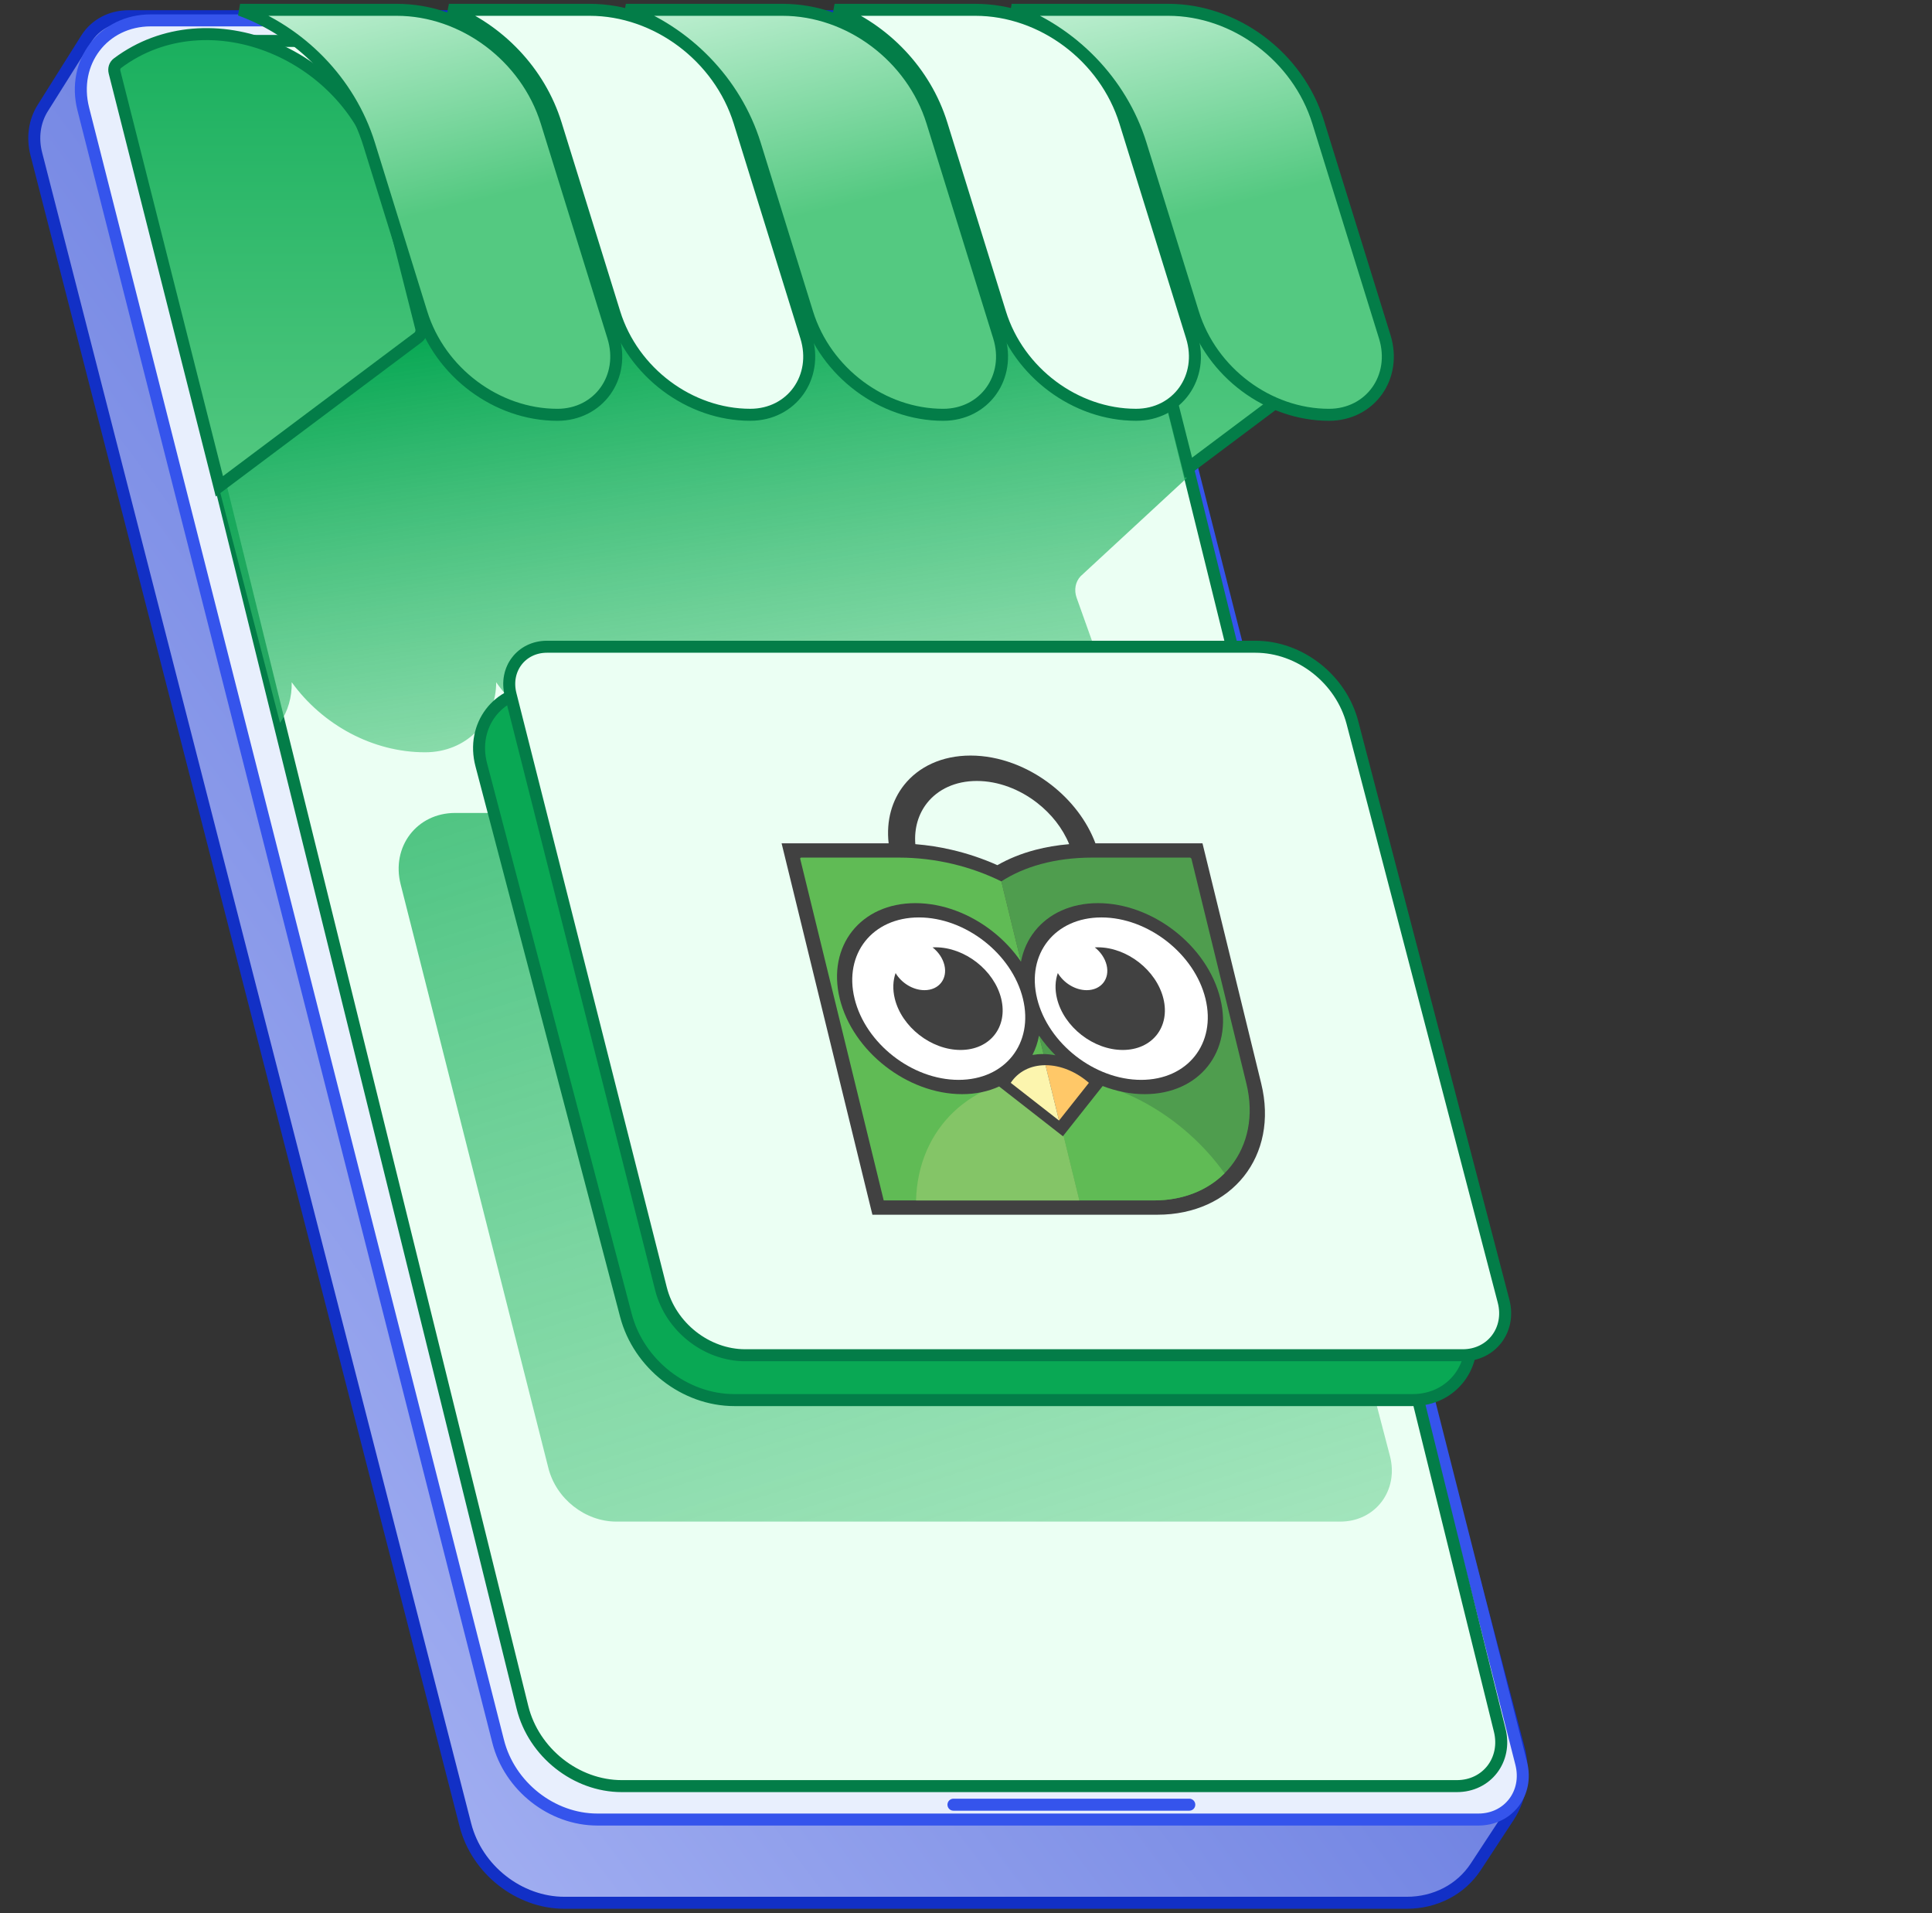 <svg width="101" height="100" viewBox="0 0 101 100" fill="none" xmlns="http://www.w3.org/2000/svg">
<rect x="0" y="0" width="101" height="100" fill="#333333" stroke="none"/>
<g id="Frame 44914">
<g id="Frame 4897">
<g id="Group 1194">
<g id="ClodeoWebMobile">
<g id="ClodeoWebMobile_2">
<path id="Rectangle 1654" d="M1.897 8.04C1.681 7.197 1.802 6.338 2.234 5.65L4.515 2.022C4.98 1.284 5.798 0.848 6.719 0.848L51.469 0.848C53.834 0.848 56.029 2.562 56.641 4.886L79.389 91.362C79.725 92.638 79.534 93.94 78.859 94.969L77.151 97.573C76.373 98.759 75.036 99.456 73.538 99.456H51.576H29.509C27.134 99.456 24.93 97.725 24.33 95.389L1.897 8.04Z" fill="url(#paint0_linear_3341_106109)" stroke="#1230C6" stroke-width="0.627"/>
<path id="Rectangle 1653" d="M4.355 5.699C3.734 3.255 5.403 1.065 7.886 1.065H52.221C54.602 1.065 56.808 2.802 57.404 5.144L79.525 92.171C79.918 93.718 78.861 95.105 77.289 95.105H31.226C28.846 95.105 26.639 93.368 26.044 91.026L4.355 5.699Z" fill="#E8EFFD" stroke="#3554EC" stroke-width="0.627"/>
<path id="Rectangle 1681" d="M41.524 5.209H41.656L41.738 5.116L44.345 2.139H52.407C54.799 2.139 57.015 3.893 57.597 6.25L78.403 90.442C78.784 91.983 77.728 93.358 76.162 93.358H32.505C30.112 93.358 27.897 91.603 27.314 89.247L6.604 5.44C6.172 3.695 7.368 2.139 9.14 2.139H17.489C17.983 2.139 18.48 2.301 18.903 2.6L21.268 4.269C22.132 4.879 23.146 5.209 24.153 5.209H31.763H41.524Z" fill="#EBFFF3" stroke="#037D48" stroke-width="0.627"/>
<path id="Union" d="M14.639 37.782L8.938 15.833L59.255 15.833C59.81 15.833 60.332 16.217 60.507 16.756L62.026 25L56.495 30.115C56.219 30.404 56.138 30.835 56.283 31.244L57.39 34.348C58.292 36.877 56.625 39.322 53.998 39.322C51.282 39.322 48.683 37.882 47.111 35.651C47.117 37.662 45.583 39.321 43.395 39.321C40.656 39.321 38.034 37.889 36.423 35.661C36.471 37.658 34.964 39.321 32.801 39.321C30.094 39.321 27.503 37.886 25.939 35.661C25.939 37.667 24.407 39.321 22.222 39.321C19.483 39.321 16.86 37.889 15.249 35.659C15.268 36.445 15.047 37.18 14.639 37.782Z" fill="url(#paint1_linear_3341_106109)"/>
<line id="Line 326" y1="-0.313" x2="14.649" y2="-0.313" transform="matrix(1 0 0.107 0.994 22.719 3.566)" stroke="#8896A2" stroke-width="0.627"/>
<g id="Group 1103">
<path id="Rectangle 1684" d="M5.988 3.772C5.942 3.589 6.001 3.407 6.142 3.302C10.915 -0.275 18.389 2.804 19.956 8.994L22.015 17.127C22.066 17.327 22 17.526 21.846 17.642L11.468 25.419L5.988 3.772Z" fill="url(#paint2_linear_3341_106109)" stroke="#037D48" stroke-width="0.627"/>
<path id="Rectangle 1697" d="M56.636 2.757C56.597 2.606 56.647 2.455 56.764 2.367C61.026 -0.827 67.698 1.923 69.097 7.449L71.522 17.028C71.573 17.228 71.508 17.427 71.353 17.542L62.129 24.455L56.636 2.757Z" fill="url(#paint3_linear_3341_106109)" stroke="#037D48" stroke-width="0.627"/>
<path id="Rectangle 1684_2" d="M12.551 0.513L19.235 0.513L20.739 0.513C24.237 0.513 27.514 2.965 28.572 6.374L32.055 17.601C32.71 19.711 31.3 21.681 29.136 21.681C25.966 21.68 22.995 19.458 22.036 16.367L19.298 7.543C18.278 4.257 15.68 1.651 12.551 0.513Z" fill="url(#paint4_linear_3341_106109)" stroke="#037D48" stroke-width="0.627"/>
<path id="Rectangle 1694" d="M32.719 0.513L39.403 0.513L40.907 0.513C44.404 0.513 47.682 2.965 48.739 6.374L52.223 17.601C52.878 19.711 51.468 21.681 49.304 21.681C46.134 21.68 43.163 19.458 42.204 16.367L39.466 7.543C38.446 4.257 35.847 1.651 32.719 0.513Z" fill="url(#paint5_linear_3341_106109)" stroke="#037D48" stroke-width="0.627"/>
<path id="Rectangle 1696" d="M52.887 0.513L59.571 0.513L61.075 0.513C64.573 0.513 67.85 2.965 68.907 6.374L72.391 17.601C73.046 19.711 71.636 21.681 69.472 21.681C66.302 21.68 63.331 19.458 62.372 16.367L59.634 7.543C58.614 4.257 56.015 1.651 52.887 0.513Z" fill="url(#paint6_linear_3341_106109)" stroke="#037D48" stroke-width="0.627"/>
<path id="Rectangle 1693" d="M29.058 6.489C28.204 3.735 26.063 1.536 23.467 0.513L29.322 0.513L30.826 0.513C34.324 0.513 37.601 2.965 38.659 6.374L42.143 17.601C42.797 19.711 41.388 21.681 39.223 21.68C36.053 21.68 33.083 19.458 32.124 16.367L29.058 6.489Z" fill="#EBFFF3" stroke="#037D48" stroke-width="0.627"/>
<path id="Rectangle 1695" d="M49.222 6.489C48.368 3.735 46.227 1.536 43.631 0.513L49.486 0.513L50.99 0.513C54.488 0.513 57.765 2.965 58.823 6.374L62.307 17.601C62.961 19.711 61.552 21.681 59.387 21.68C56.217 21.68 53.247 19.458 52.288 16.367L49.222 6.489Z" fill="#EBFFF3" stroke="#037D48" stroke-width="0.627"/>
</g>
</g>
<path id="Line 418" d="M49.844 94.329H62.173" stroke="#3554EC" stroke-width="0.627" stroke-linecap="round"/>
<g id="Group 1187">
<path id="Rectangle 1686" d="M20.945 46.224C20.446 44.255 21.792 42.492 23.793 42.492L63.881 42.492L72.662 76.1C73.133 77.906 71.903 79.532 70.066 79.532L32.221 79.532C30.588 79.532 29.074 78.34 28.668 76.734L20.945 46.224Z" fill="url(#paint7_linear_3341_106109)"/>
<path id="Rectangle 1682" d="M25.16 39.977C24.622 37.931 26.015 36.086 28.097 36.086L58.588 36.086C63.895 36.086 68.832 39.914 70.242 45.123L76.776 69.264C77.332 71.318 75.939 73.181 73.847 73.181L38.389 73.181C35.797 73.181 33.391 71.301 32.722 68.754L25.16 39.977Z" fill="#09A854" stroke="#037D48" stroke-width="0.627"/>
<path id="Rectangle 1685" d="M26.691 36.296C26.358 34.981 27.256 33.804 28.593 33.804H65.627C67.95 33.804 70.106 35.49 70.702 37.773L78.603 68.012C78.991 69.498 77.979 70.837 76.467 70.837L38.962 70.837C36.937 70.837 35.06 69.358 34.555 67.366L26.691 36.296Z" fill="#EBFFF3" stroke="#037D48" stroke-width="0.627"/>
<g id="Group 665">
<path id="Vector" fill-rule="evenodd" clip-rule="evenodd" d="M57.267 44.08H59.719H62.017H62.09H62.863L63.046 44.827L63.063 44.897L63.658 47.33L65.934 56.637C66.395 58.523 66.015 60.237 65.031 61.479C64.047 62.721 62.458 63.492 60.503 63.492H56.608H46.38H45.607L45.424 62.746L41.189 45.425L41.128 45.176L41.06 44.898L41.043 44.827L40.86 44.08H41.634H41.707H42.614H46.456C46.322 42.896 46.627 41.835 47.263 41.032C48.017 40.081 49.235 39.492 50.74 39.492C52.244 39.492 53.75 40.081 54.969 41.032C55.998 41.835 56.822 42.895 57.267 44.08ZM47.851 44.123C48.503 44.175 49.138 44.276 49.753 44.419C50.591 44.613 51.391 44.886 52.141 45.221C52.726 44.886 53.393 44.613 54.137 44.419C54.682 44.276 55.268 44.175 55.894 44.123C55.552 43.288 54.959 42.541 54.226 41.97C53.315 41.259 52.19 40.82 51.065 40.82C49.94 40.82 49.029 41.26 48.466 41.97C48.013 42.542 47.785 43.288 47.851 44.123Z" fill="#414141"/>
<g id="Group">
<path id="Vector_2" fill-rule="evenodd" clip-rule="evenodd" d="M57.111 44.825H62.198C62.238 44.825 62.278 44.857 62.288 44.896L65.158 56.635C65.98 59.995 63.802 62.744 60.319 62.744H56.424L52.347 46.069C53.529 45.303 55.136 44.825 57.111 44.825Z" fill="#4F9D4E"/>
<path id="Vector_3" fill-rule="evenodd" clip-rule="evenodd" d="M46.976 44.825H41.889C41.849 44.825 41.824 44.857 41.834 44.896C43.288 50.845 44.743 56.795 46.198 62.744C49.607 62.744 53.016 62.744 56.425 62.744L52.348 46.069C50.791 45.303 48.95 44.825 46.976 44.825Z" fill="#60BB55"/>
</g>
<path id="Vector_4" fill-rule="evenodd" clip-rule="evenodd" d="M64.016 61.328C63.133 62.212 61.853 62.745 60.319 62.745H56.424L54.844 56.282C58.366 56.298 61.899 58.36 64.016 61.328Z" fill="#60BB55"/>
<path id="Vector_5" fill-rule="evenodd" clip-rule="evenodd" d="M47.889 62.746H56.426L54.846 56.282C54.832 56.282 54.819 56.282 54.805 56.282C50.734 56.282 47.979 59.024 47.889 62.746Z" fill="#84C567"/>
<g id="Group_2">
<path id="Vector_6" fill-rule="evenodd" clip-rule="evenodd" d="M47.853 47.206C49.282 47.206 50.713 47.765 51.87 48.668C52.453 49.122 52.966 49.664 53.375 50.266C53.489 49.664 53.738 49.122 54.098 48.668C54.814 47.764 55.971 47.206 57.4 47.206C58.828 47.206 60.259 47.765 61.416 48.668C62.574 49.571 63.458 50.819 63.795 52.198C64.132 53.576 63.858 54.824 63.143 55.728C62.427 56.631 61.27 57.19 59.841 57.19C59.097 57.19 58.352 57.038 57.645 56.765L57.452 57.008L55.891 58.979L55.566 59.39L55.04 58.979L52.514 57.008L52.233 56.788C51.671 57.047 51.019 57.19 50.296 57.19C48.867 57.19 47.437 56.631 46.279 55.728C45.121 54.824 44.237 53.576 43.9 52.198C43.563 50.819 43.838 49.571 44.553 48.668C45.268 47.765 46.424 47.206 47.853 47.206ZM55.177 55.159C54.858 54.842 54.569 54.497 54.319 54.13C54.25 54.491 54.133 54.83 53.973 55.141C54.146 55.111 54.327 55.094 54.514 55.094C54.735 55.095 54.957 55.117 55.177 55.159Z" fill="#414141"/>
<path id="Vector_7" d="M59.656 56.443C62.087 56.443 63.592 54.543 63.019 52.198C62.446 49.854 60.011 47.953 57.58 47.953C55.15 47.953 53.644 49.854 54.218 52.198C54.791 54.543 57.226 56.443 59.656 56.443Z" fill="white"/>
<path id="Vector_8" d="M50.113 56.443C52.544 56.443 54.049 54.543 53.476 52.198C52.903 49.854 50.468 47.953 48.037 47.953C45.607 47.953 44.101 49.854 44.675 52.198C45.248 54.543 47.683 56.443 50.113 56.443Z" fill="white"/>
<path id="Vector_9" fill-rule="evenodd" clip-rule="evenodd" d="M48.903 49.514C50.439 49.514 51.977 50.715 52.34 52.197C52.702 53.679 51.751 54.88 50.215 54.88C48.678 54.88 47.139 53.679 46.777 52.197C46.658 51.711 46.681 51.254 46.819 50.861C47.128 51.38 47.729 51.755 48.329 51.755C49.081 51.755 49.547 51.166 49.37 50.441C49.282 50.081 49.053 49.755 48.752 49.518C48.802 49.516 48.852 49.514 48.903 49.514Z" fill="#414141"/>
<path id="Vector_10" fill-rule="evenodd" clip-rule="evenodd" d="M57.383 49.514C58.919 49.514 60.458 50.715 60.82 52.197C61.183 53.679 60.231 54.88 58.695 54.88C57.159 54.88 55.62 53.679 55.258 52.197C55.139 51.711 55.161 51.254 55.3 50.861C55.609 51.38 56.21 51.755 56.809 51.755C57.562 51.755 58.028 51.166 57.85 50.441C57.762 50.081 57.533 49.755 57.233 49.518C57.283 49.516 57.333 49.514 57.383 49.514Z" fill="#414141"/>
<path id="Vector_11" fill-rule="evenodd" clip-rule="evenodd" d="M54.656 55.676C55.461 55.676 56.273 56.03 56.925 56.598L55.364 58.569L54.656 55.676Z" fill="#FFC868"/>
<path id="Vector_12" fill-rule="evenodd" clip-rule="evenodd" d="M55.364 58.569L52.839 56.598C53.214 56.03 53.853 55.676 54.657 55.676L55.364 58.569Z" fill="#FCF5AE"/>
</g>
</g>
</g>
</g>
</g>
</g>
</g>
<defs>
<linearGradient id="paint0_linear_3341_106109" x1="41.68" y1="-104.043" x2="-86.937" y2="-7.927" gradientUnits="userSpaceOnUse">
<stop stop-color="#1230C6"/>
<stop offset="1" stop-color="#BCC6F9"/>
</linearGradient>
<linearGradient id="paint1_linear_3341_106109" x1="34.987" y1="15.833" x2="39.2" y2="44.32" gradientUnits="userSpaceOnUse">
<stop stop-color="#09A854"/>
<stop offset="1" stop-color="#54C981" stop-opacity="0.44"/>
</linearGradient>
<linearGradient id="paint2_linear_3341_106109" x1="12.332" y1="-5.036" x2="12.332" y2="25.964" gradientUnits="userSpaceOnUse">
<stop stop-color="#09A854"/>
<stop offset="1" stop-color="#54C981"/>
</linearGradient>
<linearGradient id="paint3_linear_3341_106109" x1="62.463" y1="-5.136" x2="62.463" y2="25" gradientUnits="userSpaceOnUse">
<stop stop-color="#09A854"/>
<stop offset="1" stop-color="#54C981"/>
</linearGradient>
<linearGradient id="paint4_linear_3341_106109" x1="17.971" y1="-5.755" x2="22.106" y2="11.189" gradientUnits="userSpaceOnUse">
<stop stop-color="#EBFFF3"/>
<stop offset="1" stop-color="#54C981"/>
</linearGradient>
<linearGradient id="paint5_linear_3341_106109" x1="38.139" y1="-5.755" x2="42.274" y2="11.189" gradientUnits="userSpaceOnUse">
<stop stop-color="#EBFFF3"/>
<stop offset="1" stop-color="#54C981"/>
</linearGradient>
<linearGradient id="paint6_linear_3341_106109" x1="58.307" y1="-5.755" x2="62.442" y2="11.189" gradientUnits="userSpaceOnUse">
<stop stop-color="#EBFFF3"/>
<stop offset="1" stop-color="#54C981"/>
</linearGradient>
<linearGradient id="paint7_linear_3341_106109" x1="10.82" y1="10.849" x2="37.26" y2="95.493" gradientUnits="userSpaceOnUse">
<stop stop-color="#09A854"/>
<stop offset="1" stop-color="#54C981" stop-opacity="0.44"/>
</linearGradient>
</defs>
</svg>
